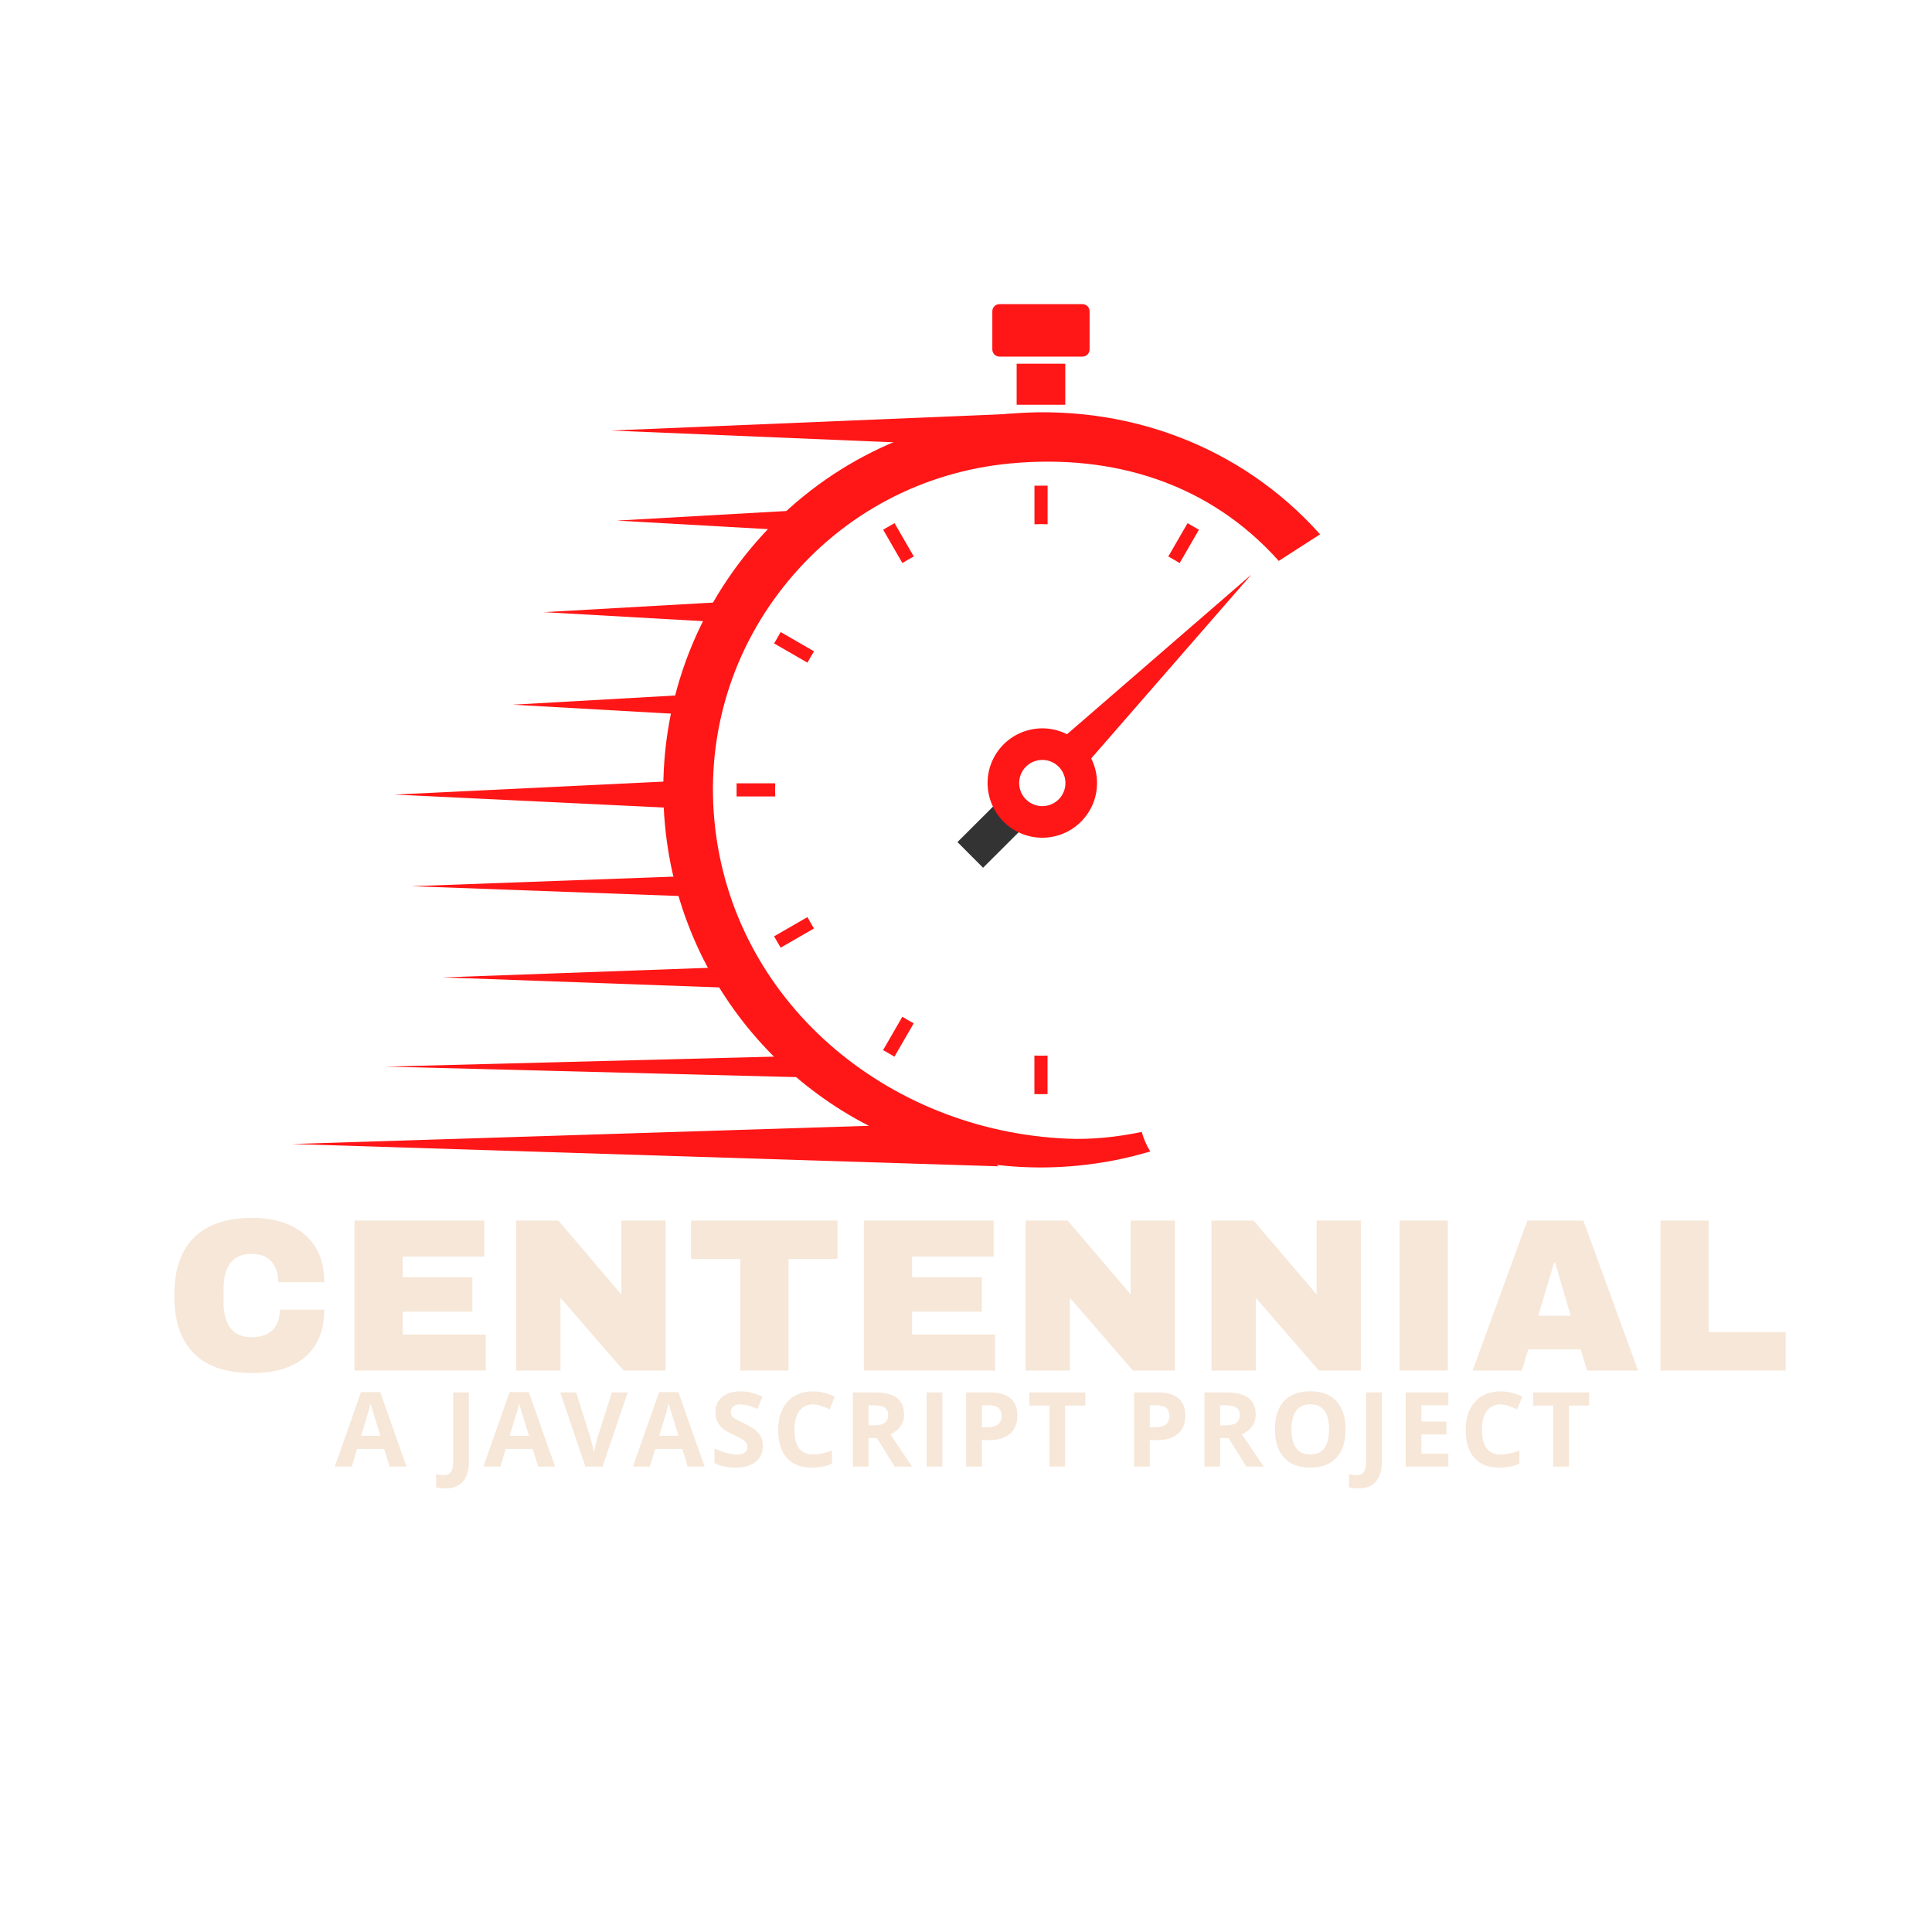 <?xml version="1.0" encoding="UTF-8"?><svg xmlns="http://www.w3.org/2000/svg" xmlns:xlink="http://www.w3.org/1999/xlink" width="375" zoomAndPan="magnify" viewBox="0 0 375 375" height="375" preserveAspectRatio="xMidYMid meet" version="1.0"><defs><g><g id="glyph-0-0"/><g id="glyph-0-1"><path d="M 17.016 -29.625 C 21.328 -29.625 24.738 -28.539 27.25 -26.375 C 29.758 -24.219 31.016 -21.141 31.016 -17.141 L 22.094 -17.141 C 22.094 -18.828 21.645 -20.164 20.75 -21.156 C 19.863 -22.145 18.602 -22.641 16.969 -22.641 C 15.07 -22.641 13.68 -22.047 12.797 -20.859 C 11.91 -19.672 11.469 -18.02 11.469 -15.906 L 11.469 -13.203 C 11.469 -11.117 11.91 -9.473 12.797 -8.266 C 13.68 -7.066 15.039 -6.469 16.875 -6.469 C 18.688 -6.469 20.055 -6.93 20.984 -7.859 C 21.922 -8.797 22.391 -10.113 22.391 -11.812 L 31.016 -11.812 C 31.016 -7.832 29.789 -4.785 27.344 -2.672 C 24.906 -0.555 21.461 0.5 17.016 0.5 C 12.047 0.5 8.285 -0.766 5.734 -3.297 C 3.18 -5.836 1.906 -9.594 1.906 -14.562 C 1.906 -19.52 3.18 -23.27 5.734 -25.812 C 8.285 -28.352 12.047 -29.625 17.016 -29.625 Z M 17.016 -29.625 "/></g><g id="glyph-0-2"><path d="M 3.125 -29.109 L 28.312 -29.109 L 28.312 -22.125 L 12.484 -22.125 L 12.484 -18.109 L 26.016 -18.109 L 26.016 -11.422 L 12.484 -11.422 L 12.484 -6.984 L 28.609 -6.984 L 28.609 0 L 3.125 0 Z M 3.125 -29.109 "/></g><g id="glyph-0-3"><path d="M 23.953 0 L 11.719 -14.125 L 11.719 0 L 3.125 0 L 3.125 -29.109 L 11.297 -29.109 L 23.531 -14.766 L 23.531 -29.109 L 32.109 -29.109 L 32.109 0 Z M 23.953 0 "/></g><g id="glyph-0-4"><path d="M 19.891 -21.656 L 19.891 0 L 10.531 0 L 10.531 -21.656 L 0.969 -21.656 L 0.969 -29.109 L 29.406 -29.109 L 29.406 -21.656 Z M 19.891 -21.656 "/></g><g id="glyph-0-5"><path d="M 3.547 0 L 3.547 -29.109 L 12.906 -29.109 L 12.906 0 Z M 3.547 0 "/></g><g id="glyph-0-6"><path d="M 22.641 0 L 21.406 -4.109 L 11.219 -4.109 L 9.984 0 L 0.422 0 L 11.047 -29.109 L 21.922 -29.109 L 32.531 0 Z M 13.156 -10.625 L 19.469 -10.625 L 16.422 -20.984 L 16.25 -20.984 Z M 13.156 -10.625 "/></g><g id="glyph-0-7"><path d="M 3.125 -29.109 L 12.484 -29.109 L 12.484 -7.453 L 27.422 -7.453 L 27.422 0 L 3.125 0 Z M 3.125 -29.109 "/></g><g id="glyph-1-0"/><g id="glyph-1-1"><path d="M 10.625 0 L 9.578 -3.422 L 4.328 -3.422 L 3.281 0 L 0 0 L 5.078 -14.453 L 8.812 -14.453 L 13.906 0 Z M 8.844 -5.984 C 7.883 -9.086 7.344 -10.844 7.219 -11.25 C 7.094 -11.656 7.004 -11.977 6.953 -12.219 C 6.742 -11.375 6.125 -9.297 5.094 -5.984 Z M 8.844 -5.984 "/></g><g id="glyph-1-2"/><g id="glyph-1-3"><path d="M 0.312 4.234 C -0.383 4.234 -0.988 4.16 -1.5 4.016 L -1.5 1.469 C -0.969 1.602 -0.488 1.672 -0.062 1.672 C 0.602 1.672 1.082 1.461 1.375 1.047 C 1.664 0.629 1.812 -0.02 1.812 -0.906 L 1.812 -14.391 L 4.859 -14.391 L 4.859 -0.922 C 4.859 0.754 4.473 2.031 3.703 2.906 C 2.941 3.789 1.812 4.234 0.312 4.234 Z M 0.312 4.234 "/></g><g id="glyph-1-4"><path d="M 10.016 -14.391 L 13.094 -14.391 L 8.203 0 L 4.875 0 L 0 -14.391 L 3.078 -14.391 L 5.781 -5.828 C 5.938 -5.316 6.094 -4.723 6.25 -4.047 C 6.414 -3.379 6.52 -2.914 6.562 -2.656 C 6.625 -3.258 6.867 -4.316 7.297 -5.828 Z M 10.016 -14.391 "/></g><g id="glyph-1-5"><path d="M 10.297 -4 C 10.297 -2.695 9.828 -1.672 8.891 -0.922 C 7.961 -0.172 6.664 0.203 5 0.203 C 3.469 0.203 2.109 -0.086 0.922 -0.672 L 0.922 -3.5 C 1.891 -3.07 2.711 -2.77 3.391 -2.594 C 4.066 -2.414 4.68 -2.328 5.234 -2.328 C 5.898 -2.328 6.41 -2.453 6.766 -2.703 C 7.129 -2.961 7.312 -3.344 7.312 -3.844 C 7.312 -4.125 7.234 -4.375 7.078 -4.594 C 6.922 -4.82 6.688 -5.035 6.375 -5.234 C 6.07 -5.441 5.453 -5.766 4.516 -6.203 C 3.641 -6.617 2.977 -7.016 2.531 -7.391 C 2.094 -7.773 1.742 -8.219 1.484 -8.719 C 1.223 -9.227 1.094 -9.82 1.094 -10.5 C 1.094 -11.77 1.523 -12.77 2.391 -13.5 C 3.254 -14.227 4.445 -14.594 5.969 -14.594 C 6.719 -14.594 7.43 -14.504 8.109 -14.328 C 8.785 -14.148 9.492 -13.898 10.234 -13.578 L 9.25 -11.203 C 8.477 -11.523 7.844 -11.75 7.344 -11.875 C 6.844 -12 6.348 -12.062 5.859 -12.062 C 5.285 -12.062 4.844 -11.926 4.531 -11.656 C 4.227 -11.383 4.078 -11.031 4.078 -10.594 C 4.078 -10.332 4.141 -10.098 4.266 -9.891 C 4.391 -9.691 4.586 -9.5 4.859 -9.312 C 5.129 -9.125 5.773 -8.789 6.797 -8.312 C 8.141 -7.664 9.055 -7.02 9.547 -6.375 C 10.047 -5.727 10.297 -4.938 10.297 -4 Z M 10.297 -4 "/></g><g id="glyph-1-6"><path d="M 7.922 -12.062 C 6.773 -12.062 5.883 -11.629 5.25 -10.766 C 4.625 -9.898 4.312 -8.695 4.312 -7.156 C 4.312 -3.945 5.516 -2.344 7.922 -2.344 C 8.93 -2.344 10.156 -2.594 11.594 -3.094 L 11.594 -0.547 C 10.414 -0.047 9.098 0.203 7.641 0.203 C 5.547 0.203 3.941 -0.43 2.828 -1.703 C 1.723 -2.973 1.172 -4.797 1.172 -7.172 C 1.172 -8.672 1.441 -9.984 1.984 -11.109 C 2.535 -12.234 3.316 -13.094 4.328 -13.688 C 5.348 -14.289 6.547 -14.594 7.922 -14.594 C 9.316 -14.594 10.723 -14.254 12.141 -13.578 L 11.156 -11.109 C 10.613 -11.359 10.066 -11.578 9.516 -11.766 C 8.973 -11.961 8.441 -12.062 7.922 -12.062 Z M 7.922 -12.062 "/></g><g id="glyph-1-7"><path d="M 4.859 -8 L 5.844 -8 C 6.812 -8 7.523 -8.16 7.984 -8.484 C 8.441 -8.805 8.672 -9.312 8.672 -10 C 8.672 -10.676 8.438 -11.16 7.969 -11.453 C 7.5 -11.742 6.77 -11.891 5.781 -11.891 L 4.859 -11.891 Z M 4.859 -5.516 L 4.859 0 L 1.812 0 L 1.812 -14.391 L 6 -14.391 C 7.957 -14.391 9.406 -14.031 10.344 -13.312 C 11.281 -12.602 11.75 -11.523 11.75 -10.078 C 11.75 -9.234 11.516 -8.477 11.047 -7.812 C 10.586 -7.156 9.93 -6.641 9.078 -6.266 C 11.242 -3.035 12.656 -0.945 13.312 0 L 9.922 0 L 6.484 -5.516 Z M 4.859 -5.516 "/></g><g id="glyph-1-8"><path d="M 1.812 0 L 1.812 -14.391 L 4.859 -14.391 L 4.859 0 Z M 1.812 0 "/></g><g id="glyph-1-9"><path d="M 4.859 -7.625 L 5.859 -7.625 C 6.797 -7.625 7.5 -7.805 7.969 -8.172 C 8.438 -8.547 8.672 -9.086 8.672 -9.797 C 8.672 -10.504 8.473 -11.031 8.078 -11.375 C 7.691 -11.719 7.082 -11.891 6.25 -11.891 L 4.859 -11.891 Z M 11.75 -9.906 C 11.75 -8.352 11.266 -7.164 10.297 -6.344 C 9.328 -5.531 7.953 -5.125 6.172 -5.125 L 4.859 -5.125 L 4.859 0 L 1.812 0 L 1.812 -14.391 L 6.406 -14.391 C 8.156 -14.391 9.484 -14.016 10.391 -13.266 C 11.297 -12.516 11.75 -11.395 11.75 -9.906 Z M 11.75 -9.906 "/></g><g id="glyph-1-10"><path d="M 7.359 0 L 4.312 0 L 4.312 -11.844 L 0.406 -11.844 L 0.406 -14.391 L 11.266 -14.391 L 11.266 -11.844 L 7.359 -11.844 Z M 7.359 0 "/></g><g id="glyph-1-11"><path d="M 14.875 -7.219 C 14.875 -4.832 14.281 -3 13.094 -1.719 C 11.914 -0.438 10.223 0.203 8.016 0.203 C 5.816 0.203 4.125 -0.438 2.938 -1.719 C 1.758 -3 1.172 -4.836 1.172 -7.234 C 1.172 -9.629 1.758 -11.457 2.938 -12.719 C 4.125 -13.977 5.828 -14.609 8.047 -14.609 C 10.254 -14.609 11.941 -13.973 13.109 -12.703 C 14.285 -11.43 14.875 -9.602 14.875 -7.219 Z M 4.375 -7.219 C 4.375 -5.602 4.676 -4.391 5.281 -3.578 C 5.895 -2.766 6.805 -2.359 8.016 -2.359 C 10.453 -2.359 11.672 -3.977 11.672 -7.219 C 11.672 -10.457 10.461 -12.078 8.047 -12.078 C 6.828 -12.078 5.91 -11.664 5.297 -10.844 C 4.68 -10.031 4.375 -8.82 4.375 -7.219 Z M 4.375 -7.219 "/></g><g id="glyph-1-12"><path d="M 10.094 0 L 1.812 0 L 1.812 -14.391 L 10.094 -14.391 L 10.094 -11.891 L 4.859 -11.891 L 4.859 -8.734 L 9.734 -8.734 L 9.734 -6.234 L 4.859 -6.234 L 4.859 -2.516 L 10.094 -2.516 Z M 10.094 0 "/></g></g><clipPath id="clip-0"><path d="M 88 58.98 L 256.207 58.98 L 256.207 226.98 L 88 226.98 Z M 88 58.98 " clip-rule="nonzero"/></clipPath><clipPath id="clip-1"><path d="M 128 80 L 256.207 80 L 256.207 226.98 L 128 226.98 Z M 128 80 " clip-rule="nonzero"/></clipPath><clipPath id="clip-2"><path d="M 56.711 218 L 194 218 L 194 226.98 L 56.711 226.98 Z M 56.711 218 " clip-rule="nonzero"/></clipPath></defs><path fill="rgb(100%, 8.629%, 8.629%)" d="M 205.137 144.223 L 242.883 111.527 L 210.086 149.18 Z M 205.137 144.223 " fill-opacity="1" fill-rule="nonzero"/><g clip-path="url(#clip-0)"><path stroke-linecap="butt" transform="matrix(0.064, 0, 0, -0.064, 33.452, 312.29)" fill="none" stroke-linejoin="miter" d="M 2419.933 2286.726 L 2570.009 2436.446 " stroke="rgb(20%, 20%, 20%)" stroke-width="110" stroke-opacity="1" stroke-miterlimit="10"/></g><path fill="rgb(100%, 8.629%, 8.629%)" d="M 203.23 156.379 C 200.805 156.887 198.422 155.336 197.914 152.906 C 197.406 150.48 198.965 148.102 201.391 147.594 C 203.816 147.086 206.195 148.641 206.703 151.066 C 207.215 153.492 205.66 155.871 203.23 156.379 Z M 200.133 141.598 C 194.391 142.801 190.711 148.426 191.918 154.164 C 193.121 159.902 198.75 163.578 204.488 162.375 C 210.23 161.172 213.906 155.551 212.707 149.809 C 211.5 144.074 205.871 140.395 200.133 141.598 " fill-opacity="1" fill-rule="nonzero"/><g clip-path="url(#clip-1)"><path fill="rgb(100%, 8.629%, 8.629%)" d="M 195.207 80.367 C 175.711 82.195 158.094 91.508 145.605 106.582 C 133.113 121.656 127.242 140.688 129.074 160.176 C 132.176 193.172 156.828 219.051 187.797 225.207 C 194.59 226.559 201.688 226.957 208.926 226.277 C 213.848 225.816 218.633 224.887 223.266 223.492 C 222.539 222.336 221.98 221.059 221.609 219.707 C 216.758 220.727 211.773 221.215 207.164 221.016 C 172.078 219.516 141.949 194.219 138.664 159.277 C 137.074 142.348 142.172 125.816 153.023 112.723 C 163.871 99.629 179.176 91.543 196.109 89.953 C 216.168 88.066 234.766 93.828 248.203 108.871 L 256.227 103.711 C 240.758 86.398 218.301 78.195 195.207 80.367 " fill-opacity="1" fill-rule="nonzero"/></g><path fill="rgb(100%, 8.629%, 8.629%)" d="M 187.355 86.434 L 118.57 83.566 L 197.207 80.293 Z M 187.355 86.434 " fill-opacity="1" fill-rule="nonzero"/><path fill="rgb(100%, 8.629%, 8.629%)" d="M 135.98 157.09 L 76.555 154.227 L 135.98 151.359 Z M 135.98 157.09 " fill-opacity="1" fill-rule="nonzero"/><g clip-path="url(#clip-2)"><path fill="rgb(100%, 8.629%, 8.629%)" d="M 193.809 226.383 L 56.695 222.051 L 184.254 218.023 Z M 193.809 226.383 " fill-opacity="1" fill-rule="nonzero"/></g><path fill="rgb(100%, 8.629%, 8.629%)" d="M 144.188 191.824 L 85.965 189.715 L 144.188 187.609 Z M 144.188 191.824 " fill-opacity="1" fill-rule="nonzero"/><path fill="rgb(100%, 8.629%, 8.629%)" d="M 142.773 120.926 L 105.547 118.82 L 142.773 116.711 Z M 142.773 120.926 " fill-opacity="1" fill-rule="nonzero"/><path fill="rgb(100%, 8.629%, 8.629%)" d="M 136.758 138.887 L 99.527 136.781 L 136.758 134.672 Z M 136.758 138.887 " fill-opacity="1" fill-rule="nonzero"/><path fill="rgb(100%, 8.629%, 8.629%)" d="M 137.41 174.121 L 79.883 172.012 L 137.41 169.906 Z M 137.41 174.121 " fill-opacity="1" fill-rule="nonzero"/><path fill="rgb(100%, 8.629%, 8.629%)" d="M 156.949 209.133 L 74.898 207.027 L 156.949 204.914 Z M 156.949 209.133 " fill-opacity="1" fill-rule="nonzero"/><path fill="rgb(100%, 8.629%, 8.629%)" d="M 156.949 103.152 L 119.723 101.047 L 156.949 98.938 Z M 156.949 103.152 " fill-opacity="1" fill-rule="nonzero"/><path fill="rgb(100%, 8.629%, 8.629%)" d="M 210.094 69.219 L 194.004 69.219 C 193.234 69.219 192.609 68.594 192.609 67.824 L 192.609 60.426 C 192.609 59.652 193.234 59.027 194.004 59.027 L 210.094 59.027 C 210.863 59.027 211.488 59.652 211.488 60.426 L 211.488 67.824 C 211.488 68.594 210.863 69.219 210.094 69.219 " fill-opacity="1" fill-rule="nonzero"/><path fill="rgb(100%, 8.629%, 8.629%)" d="M 206.766 78.559 L 197.332 78.559 L 197.332 70.598 L 206.766 70.598 L 206.766 78.559 " fill-opacity="1" fill-rule="nonzero"/><path fill="rgb(100%, 8.629%, 8.629%)" d="M 177.363 108.008 L 173.629 101.539 L 171.422 102.812 L 175.152 109.285 C 175.879 108.84 176.613 108.414 177.363 108.008 " fill-opacity="1" fill-rule="nonzero"/><path fill="rgb(100%, 8.629%, 8.629%)" d="M 202.059 101.73 C 202.484 101.73 202.91 101.75 203.336 101.762 L 203.34 94.27 L 200.789 94.27 L 200.789 101.762 C 201.211 101.75 201.633 101.73 202.059 101.73 " fill-opacity="1" fill-rule="nonzero"/><path fill="rgb(100%, 8.629%, 8.629%)" d="M 158.004 126.422 L 151.531 122.684 L 150.258 124.891 L 156.727 128.625 C 157.133 127.879 157.562 127.145 158.004 126.422 " fill-opacity="1" fill-rule="nonzero"/><path fill="rgb(100%, 8.629%, 8.629%)" d="M 228.969 109.293 L 232.711 102.824 L 230.504 101.551 L 226.766 108.016 C 227.512 108.422 228.246 108.848 228.969 109.293 " fill-opacity="1" fill-rule="nonzero"/><path fill="rgb(100%, 8.629%, 8.629%)" d="M 150.438 153.324 C 150.438 152.895 150.461 152.469 150.473 152.043 L 142.977 152.043 L 142.973 154.59 L 150.473 154.59 C 150.461 154.168 150.438 153.746 150.438 153.324 " fill-opacity="1" fill-rule="nonzero"/><path fill="rgb(100%, 8.629%, 8.629%)" d="M 156.723 178.008 L 150.25 181.738 L 151.523 183.945 L 157.996 180.211 C 157.555 179.488 157.129 178.754 156.723 178.008 " fill-opacity="1" fill-rule="nonzero"/><path fill="rgb(100%, 8.629%, 8.629%)" d="M 202.059 204.914 C 201.625 204.914 201.203 204.895 200.777 204.883 L 200.777 212.375 L 203.324 212.375 L 203.324 204.887 C 202.902 204.895 202.484 204.914 202.059 204.914 " fill-opacity="1" fill-rule="nonzero"/><path fill="rgb(100%, 8.629%, 8.629%)" d="M 175.145 197.352 L 171.406 203.824 L 173.613 205.098 L 177.348 198.629 C 176.602 198.223 175.867 197.797 175.145 197.352 " fill-opacity="1" fill-rule="nonzero"/><g fill="rgb(96.469%, 90.59%, 84.709%)" fill-opacity="1"><use x="31.921" y="266.017" xmlns:xlink="http://www.w3.org/1999/xlink" xlink:href="#glyph-0-1" xlink:type="simple" xlink:actuate="onLoad" xlink:show="embed"/></g><g fill="rgb(96.469%, 90.59%, 84.709%)" fill-opacity="1"><use x="65.68" y="266.017" xmlns:xlink="http://www.w3.org/1999/xlink" xlink:href="#glyph-0-2" xlink:type="simple" xlink:actuate="onLoad" xlink:show="embed"/></g><g fill="rgb(96.469%, 90.59%, 84.709%)" fill-opacity="1"><use x="97.071" y="266.017" xmlns:xlink="http://www.w3.org/1999/xlink" xlink:href="#glyph-0-3" xlink:type="simple" xlink:actuate="onLoad" xlink:show="embed"/></g><g fill="rgb(96.469%, 90.59%, 84.709%)" fill-opacity="1"><use x="133.157" y="266.017" xmlns:xlink="http://www.w3.org/1999/xlink" xlink:href="#glyph-0-4" xlink:type="simple" xlink:actuate="onLoad" xlink:show="embed"/></g><g fill="rgb(96.469%, 90.59%, 84.709%)" fill-opacity="1"><use x="164.547" y="266.017" xmlns:xlink="http://www.w3.org/1999/xlink" xlink:href="#glyph-0-2" xlink:type="simple" xlink:actuate="onLoad" xlink:show="embed"/></g><g fill="rgb(96.469%, 90.59%, 84.709%)" fill-opacity="1"><use x="195.937" y="266.017" xmlns:xlink="http://www.w3.org/1999/xlink" xlink:href="#glyph-0-3" xlink:type="simple" xlink:actuate="onLoad" xlink:show="embed"/></g><g fill="rgb(96.469%, 90.59%, 84.709%)" fill-opacity="1"><use x="232.023" y="266.017" xmlns:xlink="http://www.w3.org/1999/xlink" xlink:href="#glyph-0-3" xlink:type="simple" xlink:actuate="onLoad" xlink:show="embed"/></g><g fill="rgb(96.469%, 90.59%, 84.709%)" fill-opacity="1"><use x="268.11" y="266.017" xmlns:xlink="http://www.w3.org/1999/xlink" xlink:href="#glyph-0-5" xlink:type="simple" xlink:actuate="onLoad" xlink:show="embed"/></g><g fill="rgb(96.469%, 90.59%, 84.709%)" fill-opacity="1"><use x="285.412" y="266.017" xmlns:xlink="http://www.w3.org/1999/xlink" xlink:href="#glyph-0-6" xlink:type="simple" xlink:actuate="onLoad" xlink:show="embed"/></g><g fill="rgb(96.469%, 90.59%, 84.709%)" fill-opacity="1"><use x="319.172" y="266.017" xmlns:xlink="http://www.w3.org/1999/xlink" xlink:href="#glyph-0-7" xlink:type="simple" xlink:actuate="onLoad" xlink:show="embed"/></g><g fill="rgb(96.469%, 90.59%, 84.709%)" fill-opacity="1"><use x="64.991" y="284.661" xmlns:xlink="http://www.w3.org/1999/xlink" xlink:href="#glyph-1-1" xlink:type="simple" xlink:actuate="onLoad" xlink:show="embed"/></g><g fill="rgb(96.469%, 90.59%, 84.709%)" fill-opacity="1"><use x="79.906" y="284.661" xmlns:xlink="http://www.w3.org/1999/xlink" xlink:href="#glyph-1-2" xlink:type="simple" xlink:actuate="onLoad" xlink:show="embed"/></g><g fill="rgb(96.469%, 90.59%, 84.709%)" fill-opacity="1"><use x="86.15" y="284.661" xmlns:xlink="http://www.w3.org/1999/xlink" xlink:href="#glyph-1-3" xlink:type="simple" xlink:actuate="onLoad" xlink:show="embed"/></g><g fill="rgb(96.469%, 90.59%, 84.709%)" fill-opacity="1"><use x="93.831" y="284.661" xmlns:xlink="http://www.w3.org/1999/xlink" xlink:href="#glyph-1-1" xlink:type="simple" xlink:actuate="onLoad" xlink:show="embed"/></g><g fill="rgb(96.469%, 90.59%, 84.709%)" fill-opacity="1"><use x="108.746" y="284.661" xmlns:xlink="http://www.w3.org/1999/xlink" xlink:href="#glyph-1-4" xlink:type="simple" xlink:actuate="onLoad" xlink:show="embed"/></g><g fill="rgb(96.469%, 90.59%, 84.709%)" fill-opacity="1"><use x="122.854" y="284.661" xmlns:xlink="http://www.w3.org/1999/xlink" xlink:href="#glyph-1-1" xlink:type="simple" xlink:actuate="onLoad" xlink:show="embed"/></g><g fill="rgb(96.469%, 90.59%, 84.709%)" fill-opacity="1"><use x="137.769" y="284.661" xmlns:xlink="http://www.w3.org/1999/xlink" xlink:href="#glyph-1-5" xlink:type="simple" xlink:actuate="onLoad" xlink:show="embed"/></g><g fill="rgb(96.469%, 90.59%, 84.709%)" fill-opacity="1"><use x="149.879" y="284.661" xmlns:xlink="http://www.w3.org/1999/xlink" xlink:href="#glyph-1-6" xlink:type="simple" xlink:actuate="onLoad" xlink:show="embed"/></g><g fill="rgb(96.469%, 90.59%, 84.709%)" fill-opacity="1"><use x="163.731" y="284.661" xmlns:xlink="http://www.w3.org/1999/xlink" xlink:href="#glyph-1-7" xlink:type="simple" xlink:actuate="onLoad" xlink:show="embed"/></g><g fill="rgb(96.469%, 90.59%, 84.709%)" fill-opacity="1"><use x="178.045" y="284.661" xmlns:xlink="http://www.w3.org/1999/xlink" xlink:href="#glyph-1-8" xlink:type="simple" xlink:actuate="onLoad" xlink:show="embed"/></g><g fill="rgb(96.469%, 90.59%, 84.709%)" fill-opacity="1"><use x="185.726" y="284.661" xmlns:xlink="http://www.w3.org/1999/xlink" xlink:href="#glyph-1-9" xlink:type="simple" xlink:actuate="onLoad" xlink:show="embed"/></g><g fill="rgb(96.469%, 90.59%, 84.709%)" fill-opacity="1"><use x="199.391" y="284.661" xmlns:xlink="http://www.w3.org/1999/xlink" xlink:href="#glyph-1-10" xlink:type="simple" xlink:actuate="onLoad" xlink:show="embed"/></g><g fill="rgb(96.469%, 90.59%, 84.709%)" fill-opacity="1"><use x="212.072" y="284.661" xmlns:xlink="http://www.w3.org/1999/xlink" xlink:href="#glyph-1-2" xlink:type="simple" xlink:actuate="onLoad" xlink:show="embed"/></g><g fill="rgb(96.469%, 90.59%, 84.709%)" fill-opacity="1"><use x="218.316" y="284.661" xmlns:xlink="http://www.w3.org/1999/xlink" xlink:href="#glyph-1-9" xlink:type="simple" xlink:actuate="onLoad" xlink:show="embed"/></g><g fill="rgb(96.469%, 90.59%, 84.709%)" fill-opacity="1"><use x="231.981" y="284.661" xmlns:xlink="http://www.w3.org/1999/xlink" xlink:href="#glyph-1-7" xlink:type="simple" xlink:actuate="onLoad" xlink:show="embed"/></g><g fill="rgb(96.469%, 90.59%, 84.709%)" fill-opacity="1"><use x="246.296" y="284.661" xmlns:xlink="http://www.w3.org/1999/xlink" xlink:href="#glyph-1-11" xlink:type="simple" xlink:actuate="onLoad" xlink:show="embed"/></g><g fill="rgb(96.469%, 90.59%, 84.709%)" fill-opacity="1"><use x="263.346" y="284.661" xmlns:xlink="http://www.w3.org/1999/xlink" xlink:href="#glyph-1-3" xlink:type="simple" xlink:actuate="onLoad" xlink:show="embed"/></g><g fill="rgb(96.469%, 90.59%, 84.709%)" fill-opacity="1"><use x="271.027" y="284.661" xmlns:xlink="http://www.w3.org/1999/xlink" xlink:href="#glyph-1-12" xlink:type="simple" xlink:actuate="onLoad" xlink:show="embed"/></g><g fill="rgb(96.469%, 90.59%, 84.709%)" fill-opacity="1"><use x="283.324" y="284.661" xmlns:xlink="http://www.w3.org/1999/xlink" xlink:href="#glyph-1-6" xlink:type="simple" xlink:actuate="onLoad" xlink:show="embed"/></g><g fill="rgb(96.469%, 90.59%, 84.709%)" fill-opacity="1"><use x="297.176" y="284.661" xmlns:xlink="http://www.w3.org/1999/xlink" xlink:href="#glyph-1-10" xlink:type="simple" xlink:actuate="onLoad" xlink:show="embed"/></g></svg>